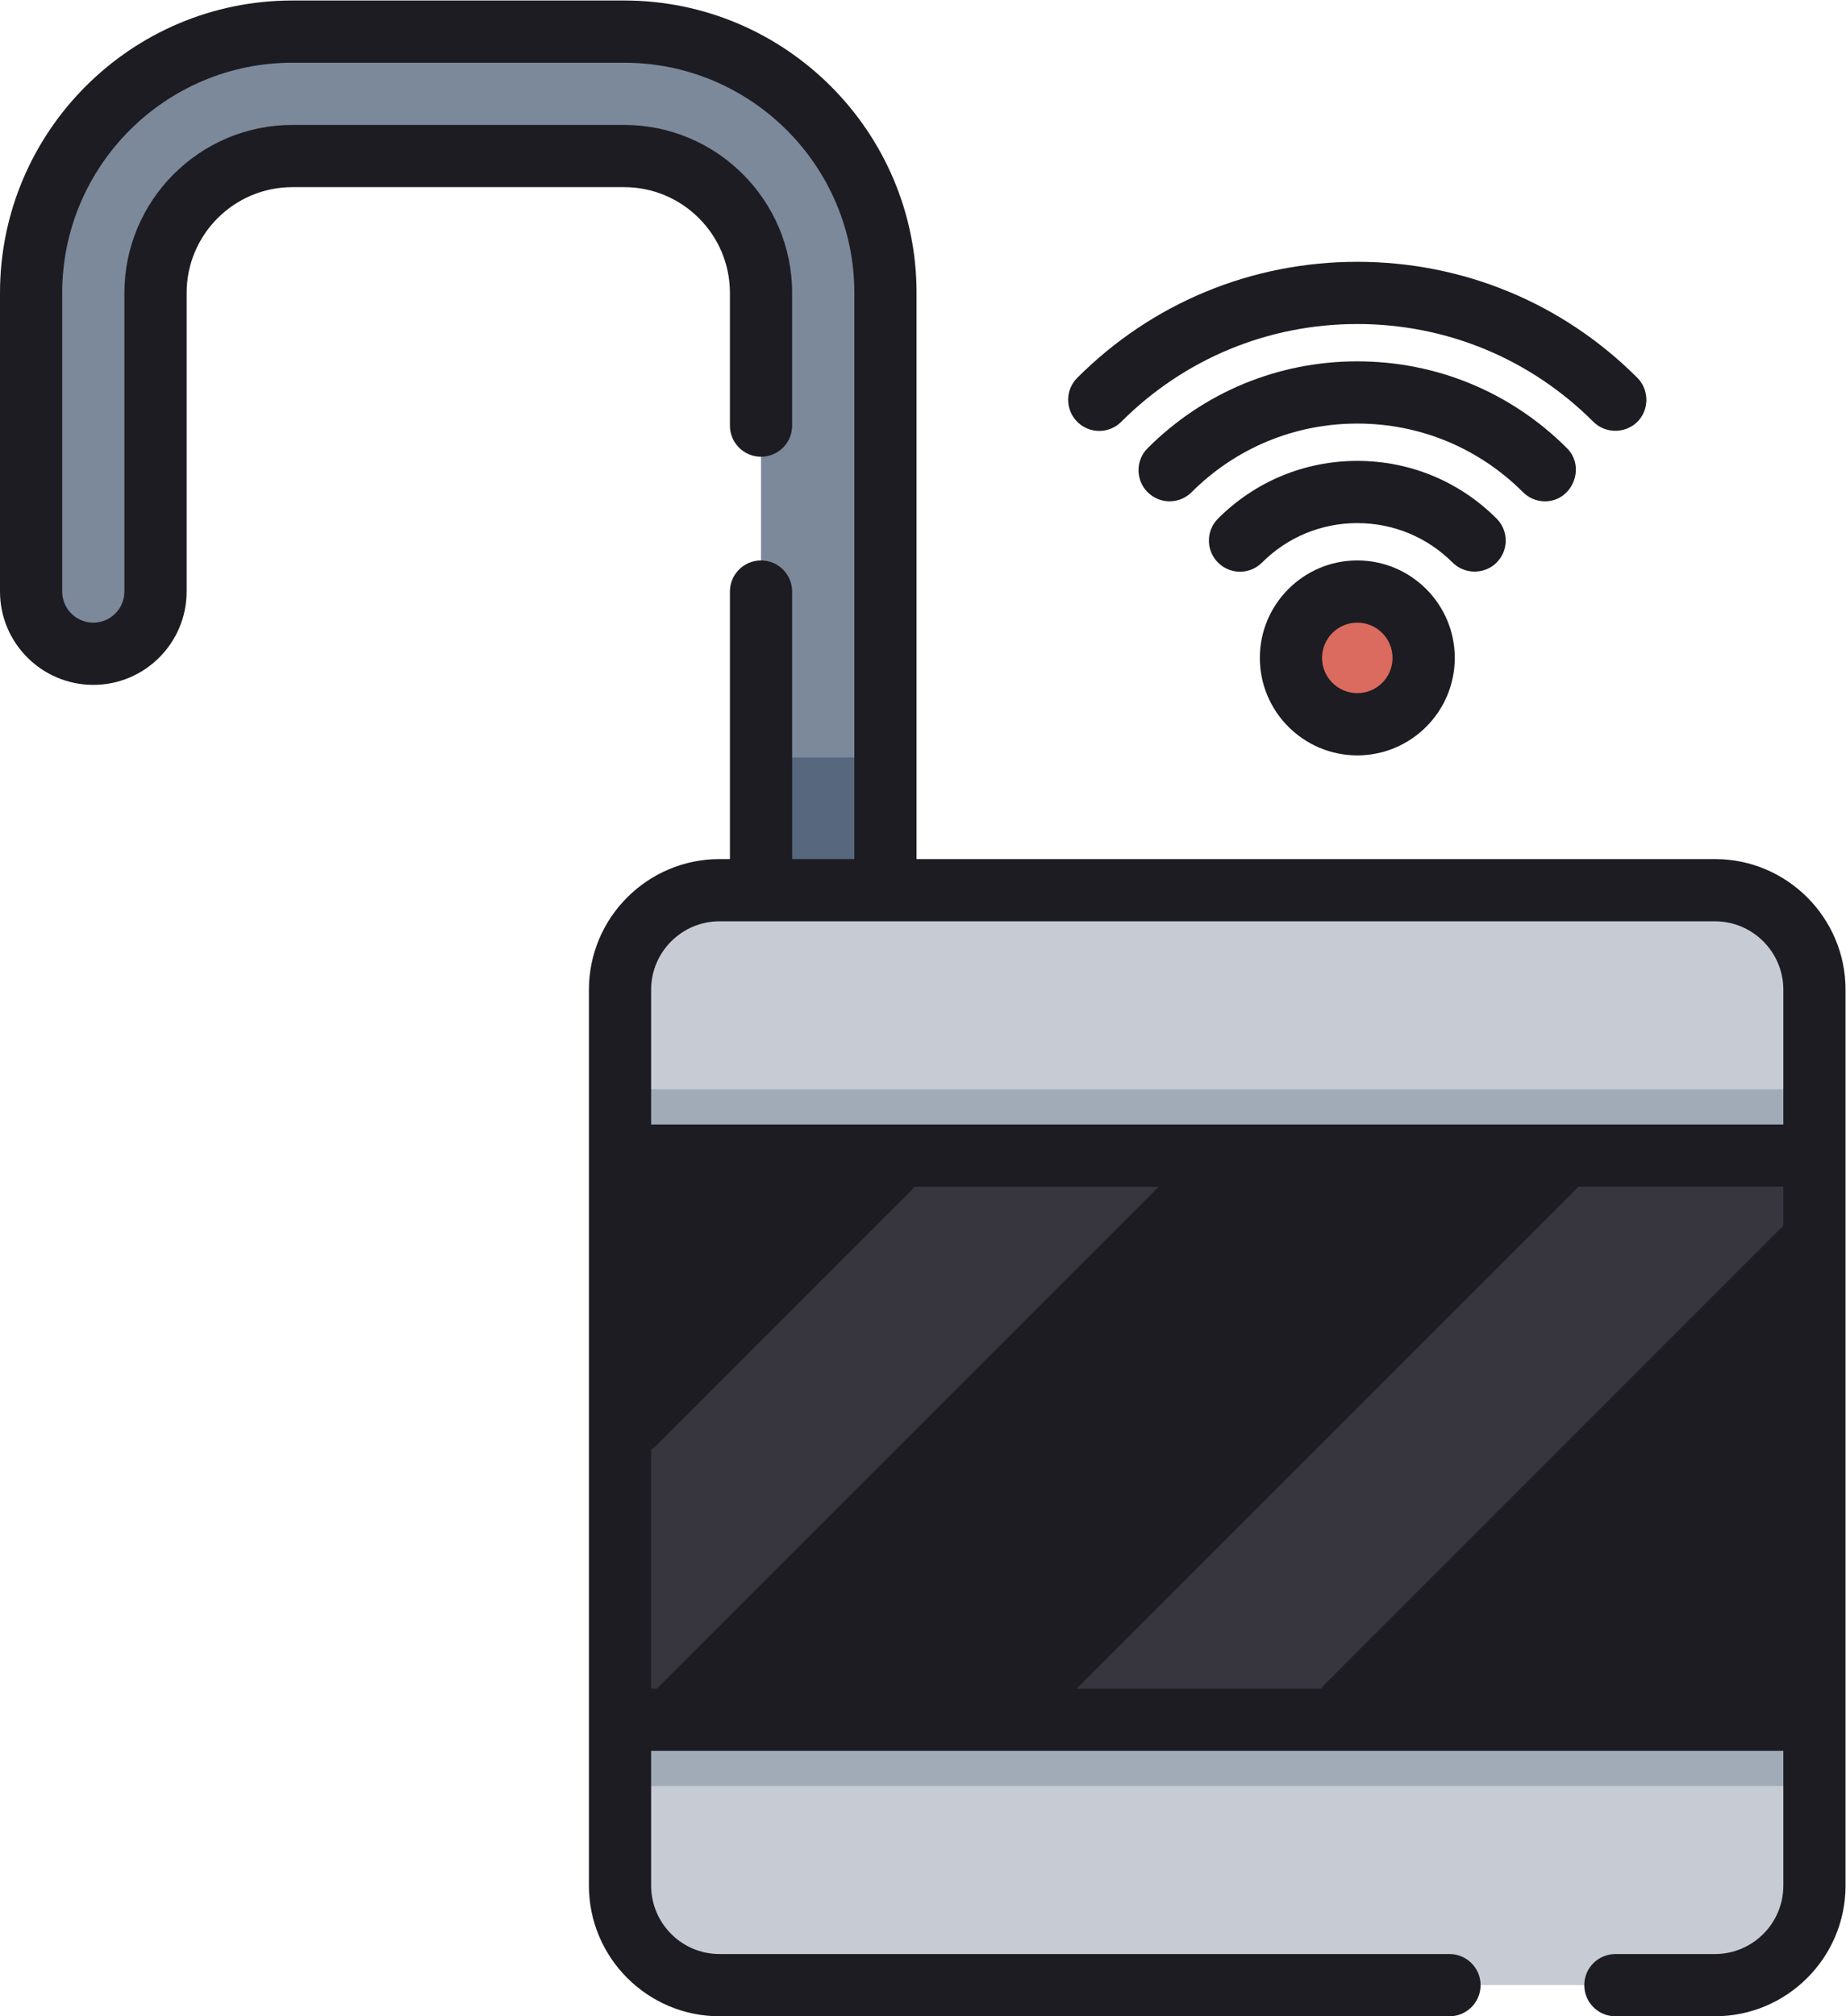 <?xml version="1.0" encoding="UTF-8" standalone="no"?>
<svg
   xmlns:dc="http://purl.org/dc/elements/1.1/"
   xmlns:cc="http://creativecommons.org/ns#"
   xmlns:rdf="http://www.w3.org/1999/02/22-rdf-syntax-ns#"
   xmlns:svg="http://www.w3.org/2000/svg"
   xmlns="http://www.w3.org/2000/svg"
   viewBox="0 0 500.057 546.136"
   height="546.136"
   width="500.057"
   xml:space="preserve"
   id="svg2"
   version="1.1"><defs
     id="defs6"><clipPath
       id="clipPath18"
       clipPathUnits="userSpaceOnUse"><path
         id="path16"
         d="M 0,409.602 H 375.043 V 0 H 0 Z" /></clipPath></defs><g
     transform="matrix(1.333,0,0,-1.333,0,546.136)"
     id="g10"><g
       id="g12"><g
         clip-path="url(#clipPath18)"
         id="g14"><g
           transform="translate(348.496,6.325)"
           id="g20"><path
             id="path22"
             style="fill:#c7ccd4;fill-opacity:1;fill-rule:nonzero;stroke:none"
             d="m 0,0 h -202.269 c -11.172,0 -20.227,9.055 -20.227,20.227 V 202.27 c 0,11.171 9.055,20.226 20.227,20.226 H 0 c 11.172,0 20.227,-9.055 20.227,-20.226 V 20.227 C 20.227,9.055 11.172,0 0,0" /></g><g
           transform="translate(179.938,228.821)"
           id="g24"><path
             id="path26"
             style="fill:#7c899b;fill-opacity:1;fill-rule:nonzero;stroke:none"
             d="m 0,0 v 121.363 c 0,29.277 -23.821,53.098 -53.098,53.098 h -67.422 c -29.277,0 -53.098,-23.821 -53.098,-53.098 v -60.68 c 0,-6.984 5.66,-12.644 12.645,-12.644 6.98,0 12.64,5.66 12.64,12.644 v 60.68 c 0,15.336 12.477,27.813 27.813,27.813 h 67.422 c 15.336,0 27.812,-12.477 27.812,-27.813 L -25.286,0 Z" /></g><path
           id="path28"
           style="fill:#56677e;fill-opacity:1;fill-rule:nonzero;stroke:none"
           d="m 152.969,255.793 h 26.969 V 228.82 h -26.969 z" /><path
           id="path30"
           style="fill:#a1abb8;fill-opacity:1;fill-rule:nonzero;stroke:none"
           d="M 126,188.368 H 368.723 V 46.778 H 126 Z" /><g
           transform="translate(250.731,174.883)"
           id="g32"><path
             id="path34"
             style="fill:#1c1c22;fill-opacity:1;fill-rule:nonzero;stroke:none"
             d="m 0,0 -113.355,-113.355 -1.263,-1.266 h 67.423 L 67.426,0 Z" /></g><g
           transform="translate(248.203,172.356)"
           id="g36"><path
             id="path38"
             style="fill:#37353e;fill-opacity:1;fill-rule:nonzero;stroke:none"
             d="m 0,0 2.527,2.527 h -67.421 l -57.309,-57.312 v -57.309 h 10.113 l 1.262,1.266 z" /></g><g
           transform="translate(126,174.883)"
           id="g40"><path
             id="path42"
             style="fill:#1c1c22;fill-opacity:1;fill-rule:nonzero;stroke:none"
             d="M 0,0 V -57.313 L 57.309,0 Z" /></g><g
           transform="translate(368.723,158.028)"
           id="g44"><path
             id="path46"
             style="fill:#1c1c22;fill-opacity:1;fill-rule:nonzero;stroke:none"
             d="M 0,0 -97.762,-97.766 H 0 Z" /></g><g
           transform="translate(368.723,174.883)"
           id="g48"><path
             id="path50"
             style="fill:#37353e;fill-opacity:1;fill-rule:nonzero;stroke:none"
             d="m 0,0 h -50.566 l -114.621,-114.621 h 67.425 L 0,-16.855 Z" /></g><g
           transform="translate(289.309,276.02)"
           id="g52"><path
             id="path54"
             style="fill:#db6b5e;fill-opacity:1;fill-rule:nonzero;stroke:none"
             d="m 0,0 c 0,-7.449 -6.039,-13.484 -13.484,-13.484 -7.45,0 -13.489,6.035 -13.489,13.484 0,7.445 6.039,13.484 13.489,13.484 C -6.039,13.484 0,7.445 0,0" /></g><g
           transform="translate(286.219,66.582)"
           id="g56"><path
             id="path58"
             style="fill:#1c1c22;fill-opacity:1;fill-rule:nonzero;stroke:none"
             d="M 0,0 76.184,76.184 V 0 Z M -139.992,155.917 H 62.277 c 7.668,0 13.907,-6.237 13.907,-13.905 v -27.391 h -230.083 v 27.391 c 0,7.668 6.239,13.905 13.907,13.905 m -13.907,-89.668 v 35.731 h 35.727 z m 0,-66.249 v 48.598 c 0.387,0.246 0.758,0.531 1.098,0.871 l 52.508,52.511 h 49.547 L -152.727,0 Z m 19.051,0 100.879,100.879 c 0.34,0.34 0.629,0.711 0.875,1.101 h 49.77 L -85.301,0 Z M -17.723,0 H -67.422 L 34.09,101.512 c 0.148,0.152 0.289,0.304 0.422,0.468 H 76.184 V 94.063 L -16.988,0.891 C -17.266,0.613 -17.508,0.312 -17.723,0 m 80,168.559 H -99.961 v 115.043 c 0,32.761 -26.653,59.418 -59.418,59.418 h -67.422 c -32.762,0 -59.418,-26.657 -59.418,-59.418 v -60.681 c 0,-10.457 8.508,-18.963 18.965,-18.963 10.457,0 18.961,8.506 18.961,18.963 v 60.681 c 0,11.852 9.64,21.492 21.492,21.492 h 67.422 c 11.851,0 21.492,-9.64 21.492,-21.492 v -26.97 c 0,-3.491 2.832,-6.32 6.32,-6.32 3.493,0 6.321,2.829 6.321,6.32 v 26.97 c 0,18.819 -15.309,34.132 -34.133,34.132 h -67.422 c -18.824,0 -34.136,-15.313 -34.136,-34.132 v -60.681 c 0,-3.487 -2.833,-6.323 -6.321,-6.323 -3.484,0 -6.32,2.836 -6.32,6.323 v 60.681 c 0,25.793 20.984,46.776 46.777,46.776 h 67.422 c 25.793,0 46.777,-20.983 46.777,-46.776 V 168.559 h -12.644 v 54.362 c 0,3.494 -2.828,6.322 -6.321,6.322 -3.488,0 -6.32,-2.828 -6.32,-6.322 v -54.362 h -2.105 c -14.641,0 -26.551,-11.907 -26.551,-26.547 V -40.031 c 0,-14.641 11.91,-26.551 26.551,-26.551 H 8.34 c 3.492,0 6.32,2.832 6.32,6.324 0,3.488 -2.832,6.32 -6.32,6.32 h -148.332 c -7.668,0 -13.907,6.239 -13.907,13.907 v 27.39 H 76.184 v -27.39 c 0,-7.668 -6.239,-13.907 -13.907,-13.907 H 42.051 c -3.492,0 -6.321,-2.832 -6.321,-6.32 0,-3.492 2.829,-6.324 6.321,-6.324 h 20.226 c 14.641,0 26.547,11.91 26.547,26.551 v 182.043 c 0,14.64 -11.906,26.547 -26.547,26.547" /></g><g
           transform="translate(275.824,268.856)"
           id="g60"><path
             id="path62"
             style="fill:#1c1c22;fill-opacity:1;fill-rule:nonzero;stroke:none"
             d="m 0,0 c -3.949,0 -7.164,3.211 -7.164,7.164 0,3.949 3.215,7.164 7.164,7.164 3.953,0 7.164,-3.215 7.164,-7.164 C 7.164,3.211 3.953,0 0,0 m 0,26.969 c -10.918,0 -19.805,-8.887 -19.805,-19.805 0,-10.922 8.887,-19.809 19.805,-19.809 10.922,0 19.809,8.887 19.809,19.809 0,10.918 -8.887,19.805 -19.809,19.805" /></g><g
           transform="translate(227.852,323.993)"
           id="g64"><path
             id="path66"
             style="fill:#1c1c22;fill-opacity:1;fill-rule:nonzero;stroke:none"
             d="m 0,0 c 12.816,12.812 29.852,19.871 47.973,19.871 18.121,0 35.16,-7.059 47.976,-19.871 2.571,-2.571 6.91,-2.399 9.274,0.363 2.117,2.473 1.965,6.273 -0.336,8.578 C 89.688,24.14 69.473,32.511 47.973,32.511 26.477,32.511 6.262,24.14 -8.938,8.937 -11.406,6.468 -11.406,2.468 -8.938,0 -6.469,-2.469 -2.469,-2.469 0,0" /></g><g
           transform="translate(313.965,307.836)"
           id="g68"><path
             id="path70"
             style="fill:#1c1c22;fill-opacity:1;fill-rule:nonzero;stroke:none"
             d="m 0,0 c 5.527,0 8.367,6.899 4.473,10.793 -11.383,11.379 -26.516,17.649 -42.614,17.649 -16.093,0 -31.226,-6.27 -42.609,-17.649 -2.469,-2.468 -2.469,-6.472 0,-8.937 2.469,-2.469 6.473,-2.469 8.937,0 8.997,8.992 20.954,13.945 33.672,13.945 12.719,0 24.68,-4.953 33.672,-13.945 C -3.234,0.621 -1.617,0 0,0" /></g><g
           transform="translate(304.133,295.387)"
           id="g72"><path
             id="path74"
             style="fill:#1c1c22;fill-opacity:1;fill-rule:nonzero;stroke:none"
             d="M 0,0 C 2.469,2.469 2.469,6.473 0,8.938 -7.562,16.5 -17.613,20.664 -28.309,20.664 -39,20.664 -49.055,16.5 -56.613,8.938 c -2.469,-2.469 -2.469,-6.469 0,-8.938 2.468,-2.469 6.468,-2.469 8.937,0 5.176,5.172 12.051,8.024 19.367,8.024 7.317,0 14.196,-2.852 19.371,-8.024 2.434,-2.437 6.504,-2.437 8.938,0" /></g></g></g></g></svg>